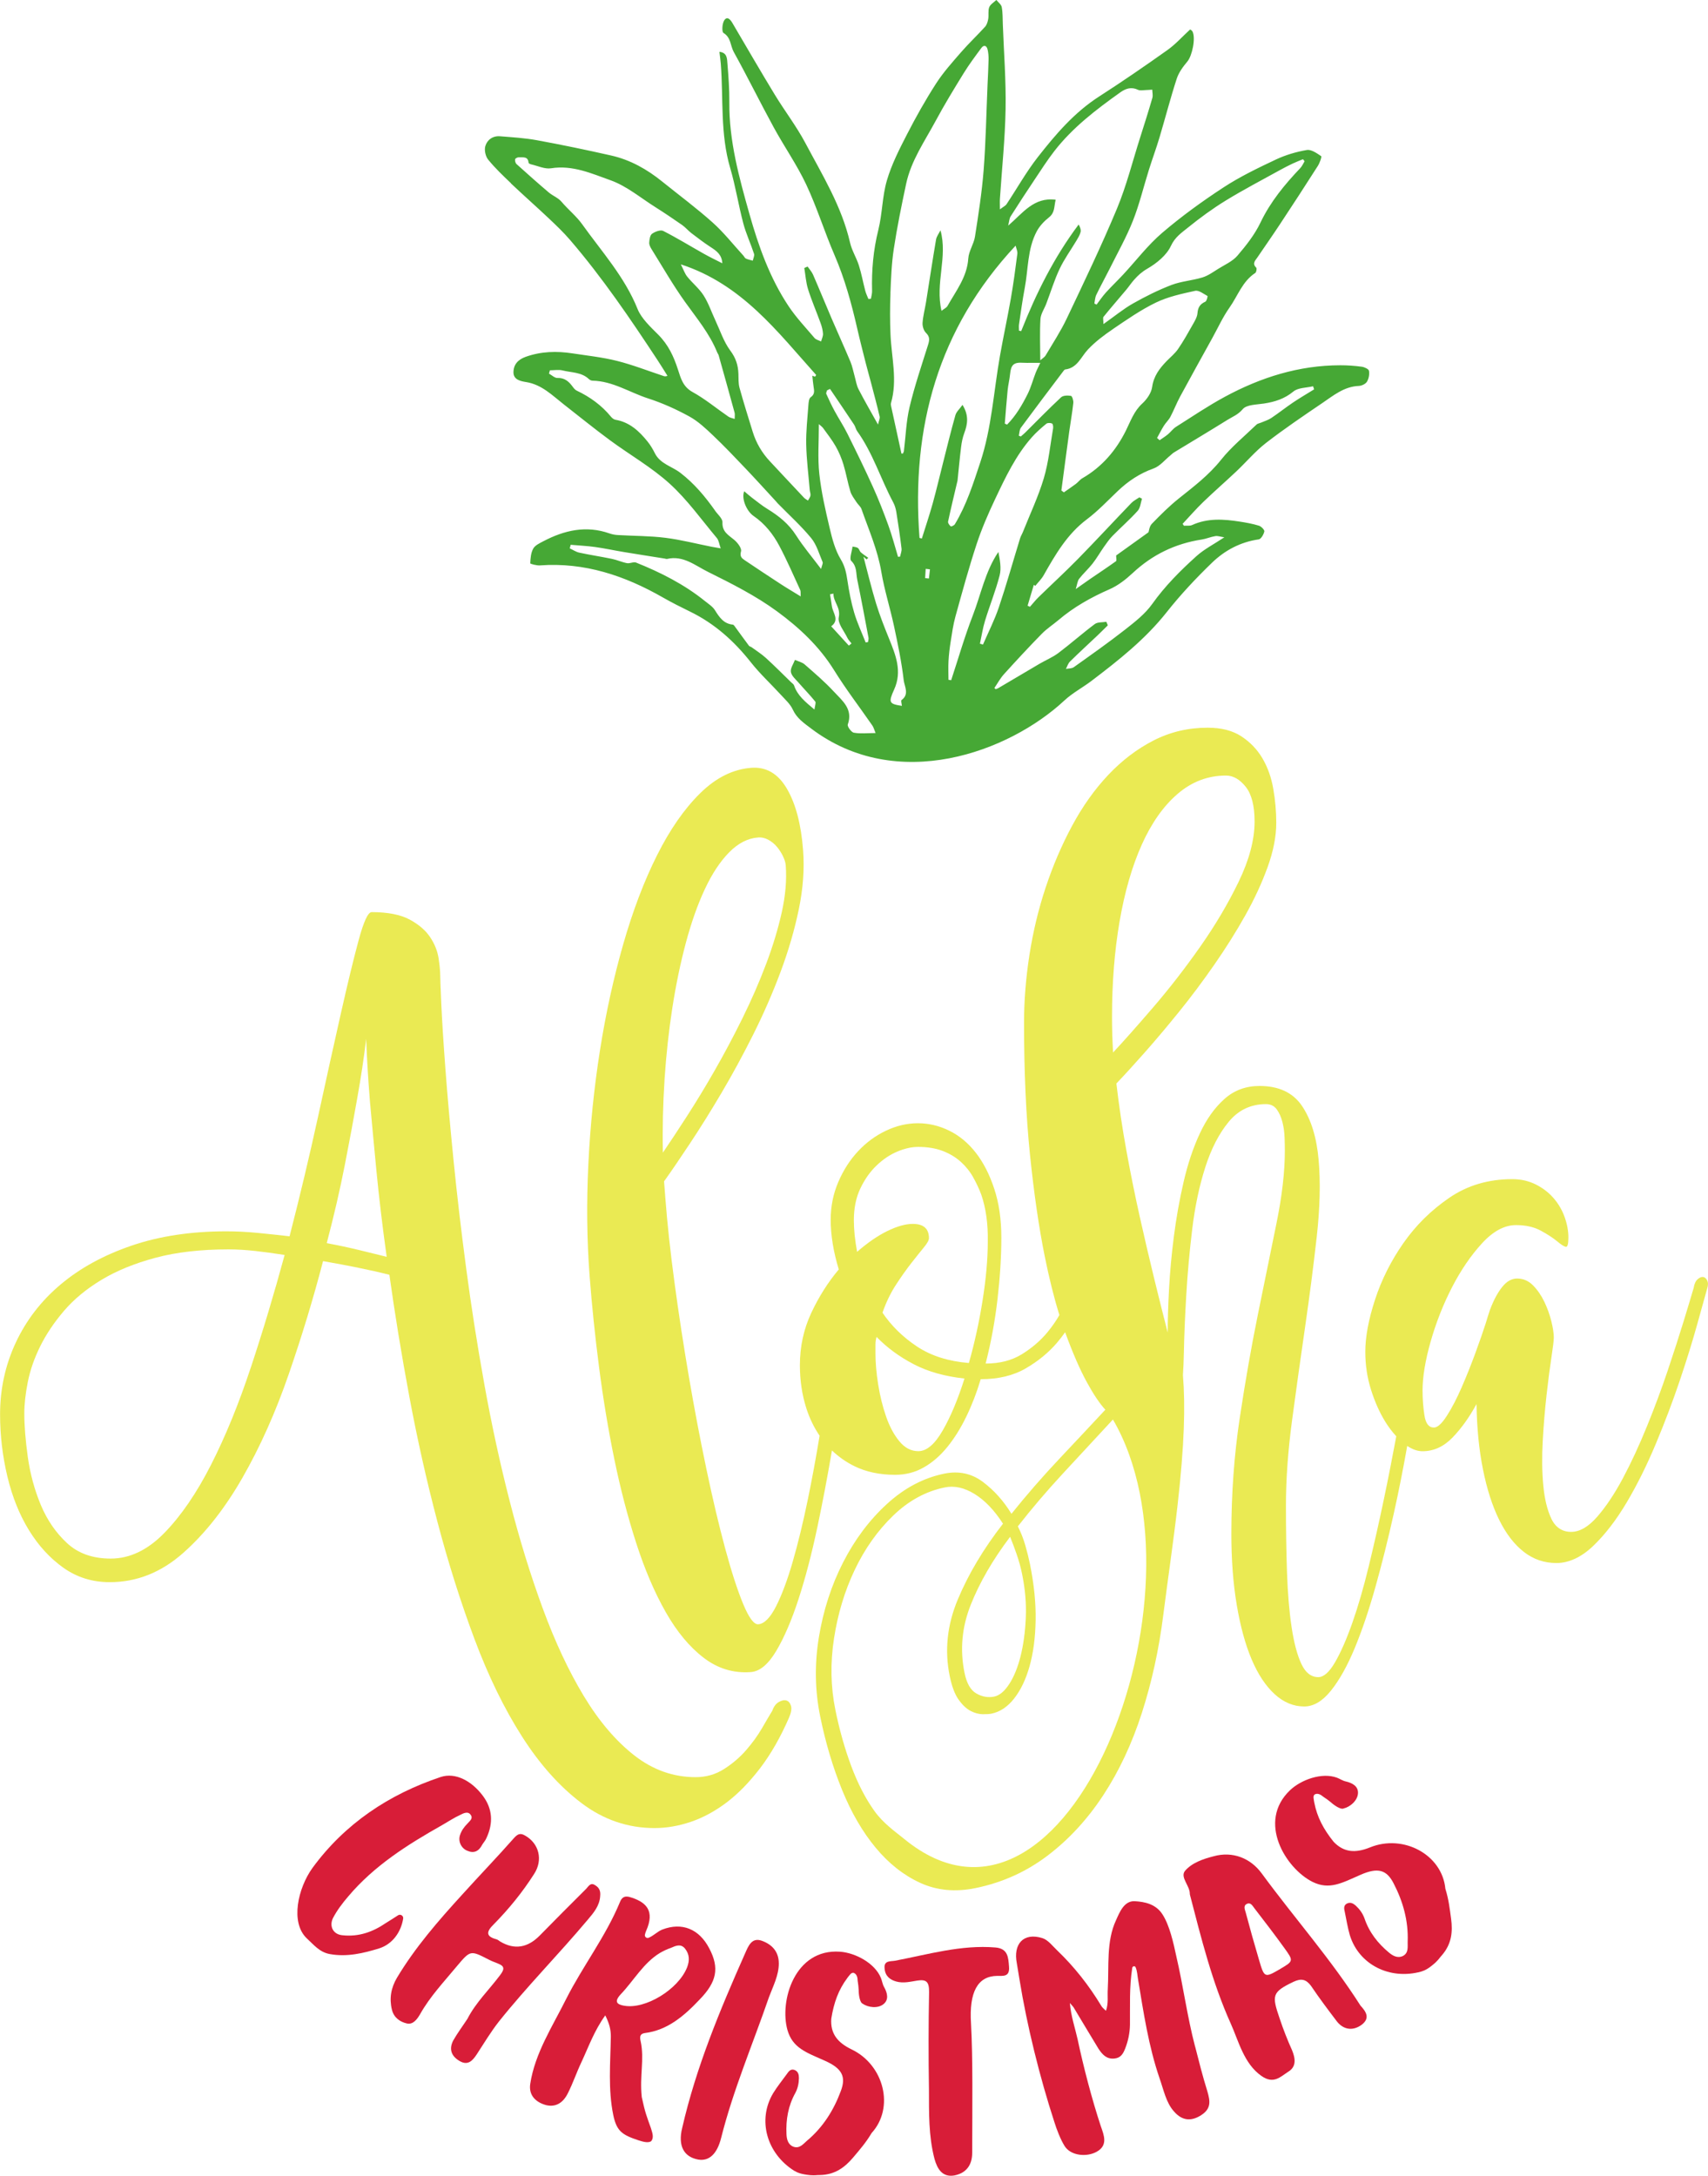 <svg xmlns="http://www.w3.org/2000/svg" width="848.08" height="1080" viewBox="0 0 848.08 1080"><g id="a"/><g id="b"><g id="c"><g id="d"><path d="M253.7 91.04c6.17 5.85 12.56 11.47 18.75 17.31 3.67 3.47 7.35 6.97 10.63 10.79 16.07 18.71 29.88 39.07 43.42 59.63 1.69 2.56 3.28 5.18 4.92 7.78-1.1.41-1.53.22-1.97.08-7.7-2.55-15.28-5.53-23.12-7.5-7.2-1.81-14.66-2.59-22.03-3.72-7.89-1.21-15.64-1.02-23.31 1.72-3.89 1.39-6.04 3.93-6.04 7.72.0 3.71 3.72 4.39 6.3 4.8 7.76 1.25 12.9 6.55 18.63 11.03 7.63 5.96 15.15 12.06 22.94 17.81 9.87 7.28 20.72 13.44 29.73 21.63 8.75 7.96 15.76 17.85 23.42 26.99.92 1.1 1.09 2.85 1.88 5.08-2.26-.39-3.39-.57-4.51-.79-7.68-1.52-15.3-3.5-23.05-4.46-7.75-.96-15.63-.89-23.46-1.35-1.42-.08-2.88-.35-4.22-.82-11.59-4.07-22.39-1.58-32.82 3.89-1.84.97-4.09 2-5.02 3.65-1.18 2.09-1.37 4.83-1.49 7.31-.01.29 3.17 1.15 4.82 1.03 22.18-1.62 42.13 5.1 61.06 15.93 4.44 2.54 9.03 4.84 13.62 7.08 12.1 5.91 21.76 14.6 30.07 25.12 4.52 5.72 9.96 10.73 14.9 16.13 2.11 2.31 4.62 4.53 5.88 7.28 2 4.35 5.45 6.66 9.1 9.42 42.76 32.37 98.22 11.73 125.77-13.91 4.04-3.76 9.03-6.36 13.42-9.69 13.49-10.25 26.73-20.67 37.38-34.14 6.88-8.7 14.55-16.88 22.54-24.59 6.34-6.11 14.1-10.25 23.15-11.54 1.16-.16 2.46-2.44 2.79-3.93.17-.76-1.52-2.51-2.66-2.86-3.1-.96-6.34-1.54-9.57-2.04-7.98-1.24-15.92-1.8-23.61 1.7-1.17.53-2.72.26-4.09.35-.21-.32-.42-.64-.63-.96 3.43-3.65 6.72-7.45 10.33-10.92 5.33-5.14 10.94-10 16.33-15.09 4.95-4.67 9.39-9.98 14.74-14.13 9.02-6.98 18.5-13.39 27.94-19.79 5.56-3.77 10.86-8.22 18.16-8.51 1.41-.05 3.34-.97 4.02-2.09.91-1.51 1.31-3.69 1-5.42-.16-.88-2.27-1.84-3.59-2.02-3.51-.47-7.06-.73-10.6-.72-20.53.0-39.51 5.99-57.36 15.64-8.35 4.51-16.26 9.86-24.29 14.94-1.51.96-2.61 2.55-4.01 3.71-1.29 1.07-2.73 1.95-4.11 2.91-.42-.37-.84-.74-1.26-1.11 1.12-2.04 2.16-4.13 3.4-6.1.96-1.53 2.37-2.8 3.21-4.38 1.75-3.32 3.09-6.85 4.88-10.15 5.27-9.75 10.66-19.42 16.02-29.12 2.77-5.02 5.16-10.31 8.45-14.96 4.12-5.82 6.41-13.05 12.81-17.21.54-.35.85-2.26.48-2.61-2.18-2.08-.5-3.52.57-5.1 3.75-5.51 7.57-10.97 11.24-16.53 6.33-9.59 12.61-19.21 18.78-28.9.93-1.46 2.03-4.57 1.64-4.83-2.14-1.45-4.92-3.43-7.11-3.05-5.24.89-10.53 2.45-15.33 4.71-8.87 4.18-17.8 8.47-25.98 13.81-10.59 6.91-20.91 14.39-30.51 22.59-7.13 6.09-12.91 13.75-19.34 20.67-2.82 3.04-5.84 5.89-8.62 8.97-1.69 1.87-3.1 3.99-4.63 5.99l-1.09-.54c.3-1.44.33-3 .95-4.29 2.12-4.41 4.51-8.69 6.7-13.07 3.91-7.85 8.25-15.54 11.47-23.67 3.26-8.23 5.32-16.94 7.98-25.41 1.68-5.34 3.63-10.6 5.23-15.96 2.9-9.72 5.43-19.56 8.57-29.2 1.01-3.11 3.15-5.99 5.3-8.55 2.33-2.79 4.23-11.58 2.52-14.88-.31-.6-1.1-.95-1.17-1.01-3.89 3.57-7.23 7.35-11.23 10.19-11.19 7.95-22.51 15.73-34.05 23.15-12.28 7.91-21.56 18.8-30.37 30.05-5.74 7.34-10.33 15.57-15.51 23.35-.55.82-1.63 1.29-3.29 2.56.0-2.47-.09-3.83.0-5.19.98-14.84 2.55-29.67 2.82-44.53.26-14-.85-28.03-1.37-42.05-.11-2.89-.02-5.82-.54-8.63-.24-1.3-1.74-2.36-2.67-3.54-1.22 1.18-2.97 2.15-3.53 3.59-.68 1.75-.18 3.91-.51 5.84-.23 1.35-.68 2.89-1.56 3.86-3.87 4.28-8.1 8.24-11.88 12.59-4.36 5.02-8.87 10.03-12.45 15.59-5.25 8.14-10.02 16.63-14.45 25.25-3.79 7.37-7.64 14.9-9.96 22.8-2.34 7.94-2.26 16.56-4.27 24.63-2.5 10.02-3.38 20.06-3.1 30.3.03 1.28-.37 2.58-.57 3.86-.42.04-.83.09-1.25.13-.53-1.36-1.2-2.68-1.57-4.09-1.1-4.18-1.86-8.46-3.16-12.57-1.21-3.84-3.49-7.38-4.38-11.27-4.12-18.01-13.73-33.55-22.22-49.54-4.45-8.37-10.32-15.97-15.25-24.1-7.14-11.74-14.02-23.64-20.99-35.49-1.04-1.77-2.63-3.48-4.06-1.19-1.01 1.61-1.22 5.64-.33 6.18 3.75 2.26 3.39 6.37 5.09 9.44 6.83 12.33 13.06 24.99 19.81 37.36 5.22 9.58 11.55 18.62 16.18 28.46 5.34 11.35 9.05 23.45 14.03 34.97 5.08 11.76 8.43 23.97 11.27 36.39 1.31 5.75 2.79 11.46 4.23 17.17.82 3.23 1.74 6.43 2.59 9.65 1.48 5.64 3 11.27 4.33 16.94.23.99-.41 2.17-.81 4.01-3.57-6.43-6.76-11.9-9.66-17.52-1.02-1.97-1.33-4.31-1.95-6.49-.68-2.38-1.11-4.86-2.06-7.13-3-7.16-6.23-14.21-9.29-21.34-3.13-7.29-6.12-14.64-9.29-21.92-.64-1.46-1.79-2.69-2.71-4.03-.55.24-1.1.48-1.64.72.6 3.53.81 7.19 1.88 10.58 1.79 5.67 4.18 11.14 6.2 16.74.62 1.7 1.11 3.52 1.21 5.31.07 1.25-.61 2.55-.95 3.83-1.1-.56-2.51-.85-3.25-1.71-4.42-5.19-9.16-10.2-12.92-15.85-9.3-13.96-14.91-29.77-19.4-45.67-5.11-18.07-10.17-36.35-9.99-55.49.06-6.42-.43-12.87-.95-19.28-.19-2.33-.09-5.38-3.97-5.77.25 2.2.54 4.12.69 6.06 1.31 17.21-.34 34.64 4.65 51.58 2.66 9.03 4.1 18.41 6.51 27.51 1.36 5.14 3.67 10.03 5.33 15.1.32.97-.39 2.27-.62 3.42-1.15-.33-2.35-.56-3.43-1.05-.53-.24-.82-1-1.26-1.48-5.05-5.52-9.71-11.47-15.26-16.43-8-7.15-16.65-13.56-25.01-20.3-7.52-6.08-15.81-10.77-25.27-12.92-12.25-2.78-24.55-5.33-36.9-7.6-6.05-1.11-12.25-1.48-18.39-1.97-3.58-.29-6.37 1.77-7.29 4.91-.57 1.97.1 5.06 1.41 6.67 3.43 4.22 7.41 8.01 11.37 11.77zm101.32 162.36c-4.94-6.96-10.24-13.34-17.2-18.7-4.18-3.22-10.08-4.46-12.69-9.78-1-2.03-2.2-4.01-3.61-5.76-4.18-5.2-8.94-9.62-15.92-10.8-.79-.13-1.64-.8-2.18-1.45-4.67-5.7-10.45-9.89-17.08-13.02-.85-.4-1.52-1.3-2.11-2.1-1.87-2.51-3.93-4.3-7.44-4.18-1.38.05-2.81-1.39-4.21-2.16.15-.55.31-1.09.46-1.64 2.11.0 4.32-.43 6.31.07 4.43 1.12 9.37.79 13.04 4.28.45.43 1.17.79 1.77.8 10.1.18 18.47 5.85 27.68 8.82 7.04 2.27 13.91 5.37 20.41 8.93 4.36 2.39 8.16 5.97 11.81 9.44 5.54 5.25 10.8 10.8 16.06 16.33 5.09 5.34 10.03 10.81 15.03 16.22.35.38.67.81 1.03 1.18 5.58 5.7 11.54 11.08 16.59 17.21 2.72 3.29 3.94 7.84 5.68 11.9.27.63-.33 1.62-.76 3.43-4.52-6.01-8.84-11.08-12.39-16.65-3.65-5.73-8.61-9.69-14.25-13.14-2.72-1.66-5.2-3.71-7.75-5.63-1.27-.96-2.45-2.04-3.76-3.14-1.54 3.45 1.1 9.84 4.64 12.27 5.6 3.84 9.72 9.04 12.82 14.91 3.75 7.08 6.95 14.46 10.3 21.74.38.82.17 1.9.26 3.26-3.66-2.26-6.86-4.13-9.96-6.15-5.98-3.89-11.92-7.83-17.83-11.81-1.48-1-2.54-1.86-1.83-4.41.42-1.51-1.7-4.3-3.37-5.69-2.86-2.39-6.05-3.96-5.85-8.71.08-1.89-2.36-3.92-3.72-5.84zm68.97 110.32c-1.29-.24-3.38-3.14-3.04-4.09 2.75-7.71-2.78-11.85-6.89-16.31-4.47-4.84-9.53-9.15-14.5-13.5-1.29-1.13-3.22-1.53-4.85-2.26-.75 2.02-2.33 4.18-2.01 6.01.34 1.95 2.4 3.66 3.86 5.34 2.72 3.13 5.63 6.1 8.23 9.31.47.58-.16 2.04-.39 3.99-4.55-3.84-8.42-6.92-10.11-11.95-.21-.64-.96-1.11-1.5-1.63-4.14-4.02-8.21-8.13-12.47-12.01-2.18-1.99-4.72-3.59-7.12-5.34-.41-.3-1.05-.38-1.33-.76-2.26-3.01-4.45-6.08-6.68-9.11-.38-.52-.85-1.31-1.35-1.36-4.57-.46-6.67-3.69-8.85-7.16-1.14-1.81-3.18-3.1-4.92-4.5-10.32-8.32-22.01-14.24-34.24-19.14-1.25-.5-3.07.56-4.5.29-2.54-.48-4.96-1.61-7.49-2.13-5.38-1.12-10.83-1.93-16.2-3.09-1.66-.35-3.16-1.4-4.74-2.13.16-.59.32-1.18.47-1.77 4.06.36 8.14.55 12.17 1.11 4.8.67 9.54 1.71 14.32 2.5 6.72 1.12 13.47 2.15 20.2 3.23.39.06.81.26 1.16.18 7.97-1.89 13.96 3.27 20.2 6.36 11.81 5.86 23.77 11.88 34.36 19.63 10.93 8 20.99 17.35 28.36 29.23 5.87 9.46 12.68 18.33 19.03 27.5.61.88.87 2.01 1.58 3.71-4.07.0-7.5.42-10.74-.17zm-3.25-47.13c.5 1.03 1.37 1.88 2.06 2.8-.44.36-.88.72-1.32 1.08-2.84-3.11-5.67-6.21-8.76-9.59 4.32-3.21.79-6.59.34-9.97-.27-1.97-.62-3.94-.93-5.91.57-.12 1.14-.23 1.71-.35-.13 4.13 3.68 6.75 2.63 11.79-.62 2.96 2.64 6.77 4.27 10.14zm40.5-29.43c-.63-.07-1.25-.13-1.88-.2.09-1.53.18-3.06.28-4.59.7.08 1.41.15 2.12.23-.17 1.52-.35 3.04-.52 4.56zm25.33 32.36c.83-3.83 1.4-7.73 2.55-11.46 2.3-7.52 5.28-14.84 7.23-22.44.93-3.61.14-7.65-.62-11.65-6.56 9.7-8.65 21.09-12.74 31.63-4.07 10.49-7.18 21.36-10.71 32.06-.44-.08-.89-.15-1.33-.23.0-3.1-.16-6.21.02-9.31.18-3.22.56-6.45 1.07-9.63.67-4.21 1.25-8.46 2.39-12.55 3.32-11.98 6.6-24 10.48-35.81 2.53-7.68 5.78-15.17 9.25-22.49 5.1-10.76 10.21-21.58 18.21-30.62 2.16-2.44 4.65-4.6 7.16-6.68.61-.51 2.08-.48 2.86-.11.47.23.64 1.66.5 2.48-1.42 8.25-2.23 16.7-4.6 24.68-2.71 9.09-6.83 17.76-10.35 26.61-.43 1.09-1.09 2.1-1.43 3.21-3.51 11.41-6.73 22.92-10.54 34.23-2.13 6.33-5.22 12.35-7.88 18.51l-1.5-.42zm12.35-109.27c.46-5.51.85-11.02 1.4-16.53.27-2.7.96-5.35 1.22-8.05.46-4.67 1.83-5.92 6.52-5.6 1.31.09 2.63.04 3.94.04 1.27.0 2.54.0 4.55.0-1 2.12-1.76 3.51-2.33 4.99-1.34 3.45-2.28 7.09-3.92 10.39-2.76 5.52-5.88 10.87-10.26 15.28-.37-.17-.75-.34-1.12-.51zm97.69 57.58c2.31-.36 4.53-1.35 6.84-1.72 1.23-.2 2.58.32 4.46.6-5.14 3.42-9.99 5.87-13.88 9.38-7.99 7.21-15.59 14.81-21.92 23.71-3.5 4.92-8.57 8.88-13.4 12.67-8.31 6.51-16.96 12.59-25.56 18.72-1 .71-2.59.58-3.9.84.67-1.24 1.09-2.72 2.04-3.66 4.5-4.43 9.16-8.7 13.75-13.04 1.7-1.62 3.37-3.28 5.04-4.93-.25-.59-.5-1.18-.75-1.76-1.93.34-4.31.07-5.72 1.12-6.16 4.6-11.91 9.72-18.05 14.35-2.83 2.14-6.22 3.52-9.31 5.32-6.88 4.03-13.73 8.12-20.6 12.16-.39.23-.84.33-1.27.5-.21-.19-.42-.39-.63-.58 1.56-2.29 2.88-4.79 4.72-6.82 6.16-6.81 12.4-13.54 18.82-20.1 2.5-2.55 5.58-4.52 8.32-6.84 7.62-6.47 16.18-11.26 25.34-15.27 4.23-1.85 8.12-4.91 11.53-8.09 9.73-9.07 21.04-14.54 34.12-16.57zm-15.4-41.86c.58-.47 1.1-1.02 1.73-1.4 8.85-5.39 17.75-10.68 26.54-16.16 2.58-1.6 5.31-2.6 7.58-5.31 1.91-2.28 6.85-2.23 10.52-2.79 5.4-.83 10.21-2.32 14.64-5.98 2.36-1.95 6.46-1.8 9.77-2.6.17.51.34 1.02.51 1.54-3.5 2.17-7.06 4.23-10.47 6.53-3.67 2.47-7.14 5.25-10.83 7.71-1.55 1.03-3.42 1.56-5.15 2.31-.71.31-1.61.41-2.13.91-5.97 5.76-12.51 11.08-17.64 17.52-6.03 7.57-13.48 13.22-20.89 19.13-4.8 3.82-9.18 8.21-13.46 12.62-1.22 1.26-1.41 3.5-1.67 4.21-5.91 4.24-11.16 8-16.06 11.52.0 1.22.35 2.53-.05 2.82-4.25 3.05-8.61 5.93-12.93 8.88-2.02 1.38-4 2.8-7.08 4.97.77-2.45.87-4.06 1.69-5.1 2.06-2.64 4.6-4.91 6.67-7.55 2.06-2.63 3.72-5.55 5.64-8.29 1.34-1.89 2.67-3.84 4.29-5.48 4.11-4.19 8.55-8.06 12.47-12.41 1.32-1.46 1.47-3.97 2.15-6.01-.43-.23-.87-.46-1.3-.69-1.33.92-2.86 1.64-3.96 2.78-8.88 9.23-17.57 18.63-26.53 27.78-6.37 6.5-13.09 12.65-19.6 19.01-1.52 1.48-2.84 3.17-4.25 4.76-.39-.18-.78-.37-1.17-.55 1.03-3.46 2.07-6.92 3.1-10.38.24.18.47.36.71.55 1.4-1.75 3.08-3.36 4.17-5.29 5.82-10.26 11.65-20.38 21.41-27.72 5.53-4.15 10.34-9.27 15.37-14.06 5.19-4.95 10.93-8.77 17.8-11.22 3.18-1.13 5.63-4.3 8.41-6.55zm-33.27-68.72c3.68-4.55 7.54-8.96 11.3-13.45 1.33-1.59 2.47-3.34 3.85-4.89 1.9-2.15 3.85-3.95 6.55-5.51 4.66-2.69 9.61-6.68 11.77-11.36 2.03-4.39 5.33-6.54 8.45-9.07 5.98-4.84 12.25-9.43 18.81-13.45 8.78-5.39 17.95-10.15 26.97-15.15 2.04-1.13 4.13-2.19 6.23-3.19 1.67-.79 3.4-1.44 5.1-2.15.27.34.54.68.81 1.01-.7 1.13-1.22 2.42-2.11 3.36-7.76 8.17-14.84 16.7-19.79 27.06-2.85 5.96-7.11 11.38-11.45 16.44-2.43 2.83-6.25 4.49-9.54 6.54-2.53 1.58-5.05 3.42-7.84 4.27-5.04 1.55-10.5 1.88-15.39 3.75-6.58 2.52-12.95 5.71-19.09 9.18-4.8 2.72-9.11 6.31-14.67 10.23.0-1.86-.39-3.08.05-3.63zm4.66 6.09c6.93-4.69 13.88-9.55 21.38-13.17 6.04-2.91 12.86-4.37 19.48-5.82 1.79-.39 4.13 1.51 6.11 2.58.15.08-.38 2.51-1.06 2.81-2.6 1.15-3.7 2.82-3.92 5.71-.15 1.95-1.35 3.9-2.36 5.69-2.31 4.1-4.62 8.23-7.29 12.11-1.56 2.27-3.82 4.07-5.76 6.08-3.49 3.62-6.34 7.37-7.1 12.77-.41 2.94-2.62 6.11-4.9 8.2-4.13 3.78-5.77 8.67-8.13 13.43-4.89 9.85-11.9 18.07-21.63 23.66-1.2.69-2.07 1.94-3.2 2.79-1.95 1.46-3.98 2.81-5.97 4.21-.41-.31-.83-.62-1.24-.93 1.31-9.83 2.59-19.66 3.94-29.48.64-4.66 1.49-9.3 1.99-13.98.13-1.17-.57-3.4-1.17-3.5-1.59-.27-3.88-.25-4.92.72-6.08 5.67-11.88 11.64-17.78 17.49-.7.69-1.48 1.31-2.22 1.96-.33-.14-.65-.28-.98-.42.33-1.33.3-2.92 1.04-3.94 6.96-9.43 14.05-18.77 21.11-28.13.23-.31.54-.74.86-.78 6.11-.73 7.84-6.24 11.35-9.95 3.63-3.85 7.99-7.12 12.39-10.1zm-50.75-55.99c3.92-6.21 7.97-12.35 12.05-18.47 3.12-4.67 6.15-9.41 9.58-13.84 9.11-11.76 20.81-20.66 32.81-29.21 2.74-1.95 5.49-2.82 8.79-1.25 1.05.5 2.52.15 3.8.12 1.08-.02 2.17-.13 3.25-.2.04 1.38.42 2.86.05 4.12-1.92 6.61-4 13.17-6.09 19.73-3.75 11.78-6.76 23.86-11.49 35.23-7.69 18.45-16.37 36.5-24.94 54.56-3.01 6.34-6.91 12.25-10.49 18.31-.5.85-1.51 1.4-2.64 2.4-.02-7.21-.31-13.87.09-20.49.16-2.58 1.92-5.06 2.89-7.61 2.2-5.78 4-11.75 6.64-17.32 2.3-4.87 5.54-9.3 8.32-13.96.8-1.35 1.68-2.74 2.05-4.23.29-1.13-.17-2.45-.93-3.8-12.25 16.31-21.14 34.21-28.54 52.92-.36-.07-.72-.15-1.09-.22.0-1.04-.14-2.11.01-3.13.9-6.01 1.71-12.04 2.84-18.01 1.8-9.44 1.29-19.43 5.98-28.19 1.43-2.67 3.73-5.08 6.13-6.98 2.96-2.34 2.42-5.48 3.26-8.68-10.89-1.44-16.34 6.66-23.59 12.85.52-2.04.55-3.57 1.26-4.68zm2.43 14.56c.3 1.33 1.03 2.77.86 4.1-.94 7.38-1.93 14.76-3.21 22.09-1.66 9.52-3.73 18.96-5.41 28.48-3.13 17.66-4.09 35.73-9.77 52.89-3.49 10.53-6.85 21.17-12.64 30.76-.35.58-1.78 1.23-2.03 1.03-.67-.55-1.48-1.65-1.33-2.35 1.39-6.53 2.97-13.03 4.5-19.53.06-.25.16-.51.19-.76.59-5.59 1.09-11.2 1.78-16.77.29-2.3.74-4.64 1.55-6.8 1.68-4.48 2.4-8.82-.85-14.08-1.41 1.99-3.04 3.39-3.53 5.12-2.21 7.76-4.1 15.62-6.09 23.44-1.73 6.79-3.31 13.62-5.18 20.36-1.63 5.85-3.58 11.62-5.39 17.42-.39-.1-.77-.2-1.16-.3-4.18-54.68 9.13-103.77 47.72-145.09zm-62.16 23.8c.29-7.4.57-14.86 1.68-22.17 1.64-10.82 3.84-21.56 6.12-32.26 2.45-11.54 9.23-21.16 14.7-31.33 4.32-8.04 9.09-15.85 13.89-23.63 2.68-4.33 5.74-8.44 8.78-12.53 1.23-1.66 2.6-1.2 3.07.73.39 1.63.53 3.35.5 5.03-.08 4.16-.33 8.32-.51 12.48-.61 14.14-.85 28.3-1.94 42.4-.86 11.06-2.59 22.06-4.3 33.03-.58 3.69-3.08 7.16-3.32 10.82-.61 9.23-6.11 16.1-10.33 23.6-.48.85-1.6 1.33-2.97 2.41-3.24-13.79 3.17-26.75-.51-39.96-.76 1.53-1.93 2.99-2.21 4.61-1.76 10.34-3.31 20.72-4.97 31.07-.55 3.42-1.49 6.81-1.72 10.25-.11 1.65.56 3.86 1.71 4.97 2.01 1.96 1.74 3.67 1.01 5.99-3.21 10.22-6.68 20.4-9.16 30.8-1.69 7.08-1.91 14.51-2.81 21.78-.05.45-.31.87-.48 1.31-.25.0-.5.02-.75.03-1.69-7.7-3.38-15.39-5.04-23.09-.14-.64-.33-1.36-.16-1.95 3.32-11.37.26-22.67-.23-34.01-.3-6.79-.29-13.6-.02-20.39zm-31.46 48.06c.49-.24.98-.48 1.47-.72 4 5.92 8.03 11.82 11.98 17.77.64.97.82 2.26 1.5 3.2 7.81 10.84 11.66 23.68 17.89 35.32.79 1.47 1.29 3.18 1.56 4.84.97 6.01 1.85 12.04 2.58 18.09.16 1.29-.46 2.68-.71 4.02-.34.03-.68.06-1.03.09-1.56-5.16-2.92-10.4-4.75-15.46-2.35-6.49-4.86-12.94-7.71-19.23-4.03-8.92-8.34-17.72-12.7-26.48-1.92-3.86-4.32-7.48-6.37-11.27-1.49-2.74-2.81-5.58-4.09-8.43-.19-.44.22-1.15.36-1.74zm-4.07 16.75c.91.84 1.64 1.31 2.11 1.96 2.16 3 4.47 5.93 6.29 9.13 1.59 2.8 2.86 5.84 3.8 8.93 1.35 4.43 2.11 9.04 3.46 13.46.58 1.9 1.94 3.57 3.04 5.29.75 1.18 2.02 2.12 2.46 3.38 3.6 10.27 8.02 20.23 9.85 31.13 1.53 9.11 4.38 18 6.32 27.05 1.9 8.9 3.77 17.84 4.81 26.86.35 2.99 2.91 6.9-1.08 9.78-.41.3.09 1.87.17 2.88-6.37-.96-6.78-1.65-3.84-8.13 4.11-9.04.73-17.17-2.61-25.42-2.3-5.68-4.57-11.4-6.36-17.26-2.36-7.73-4.23-15.61-6.26-23.22.24.21.9.78 1.55 1.35.27-.28.54-.55.81-.83-1.23-.89-2.54-1.68-3.66-2.69-.64-.57-.82-1.7-1.5-2.17-.7-.49-1.74-.49-2.64-.7-.28 2.45-1.7 6.09-.62 7.13 2.89 2.78 2.3 6.12 2.95 9.22 1.99 9.6 3.78 19.24 5.6 28.88.13.68-.15 1.44-.24 2.16-.38.07-.77.15-1.16.22-1.94-4.92-4.22-9.74-5.71-14.8-1.54-5.21-2.55-10.61-3.36-16-.56-3.72-1.2-7.01-3.3-10.47-2.78-4.58-4.24-10.13-5.49-15.44-2.1-8.9-4.18-17.89-5.16-26.96-.86-7.98-.21-16.12-.23-24.74zm-1.32-24.39c-.19.28-.37.56-.56.84-.45-.16-.9-.31-1.36-.47.2 1.87.34 3.75.64 5.59.31 1.95.65 3.63-1.46 5.09-.88.61-1.04 2.57-1.14 3.95-.47 6.48-1.21 12.98-1.08 19.46.16 7.57 1.13 15.13 1.76 22.69.08.91.5 1.85.35 2.71-.15.87-.8 1.66-1.23 2.48-.67-.47-1.44-.85-2-1.44-5.66-5.99-11.27-12.03-16.9-18.04-3.97-4.23-6.83-9.11-8.54-14.64-2.24-7.26-4.53-14.51-6.55-21.84-.61-2.2-.47-4.63-.55-6.96-.15-4.27-1.28-7.84-4.02-11.51-3.3-4.42-5.06-9.98-7.45-15.07-1.93-4.12-3.39-8.53-5.82-12.33-2.19-3.43-5.53-6.1-8.12-9.31-1.23-1.53-1.87-3.53-3.18-6.11 30.31 9.86 47.91 33.4 67.19 54.9zM255.75 79.09c.07-.45 1.22-1.05 1.84-1.01 1.97.14 4.6-.65 4.86 2.72.02.3.79.67 1.26.78 3.31.75 6.79 2.45 9.92 1.95 10.68-1.71 20.19 2.63 29.52 5.95 7.95 2.83 14.84 8.66 22.13 13.26 4.54 2.87 9 5.86 13.4 8.93 1.66 1.16 2.98 2.8 4.59 4.03 3.16 2.42 6.33 4.84 9.67 7 2.86 1.85 5.49 3.71 5.71 7.99-3.04-1.56-6.14-3.03-9.12-4.71-6.75-3.79-13.34-7.86-20.23-11.36-1.33-.67-4.05.35-5.53 1.41-1.03.73-1.31 2.87-1.41 4.41-.07 1.07.57 2.3 1.18 3.28 5.46 8.76 10.6 17.74 16.59 26.12 5.79 8.11 12.22 15.74 15.99 25.11.19.48.57.91.71 1.4 2.67 9.49 5.32 18.98 7.92 28.48.22.81.03 1.73.04 3.12-1.28-.45-2.32-.59-3.08-1.12-5.95-4.09-11.56-8.78-17.84-12.24-4.79-2.64-5.83-6.81-7.25-11.17-2.1-6.47-4.72-12.24-9.89-17.41-3.66-3.66-8.28-7.96-10.11-12.52-6.43-16.07-17.9-28.64-27.66-42.32-2.75-3.85-6.91-7.19-10.17-11.05-1.63-1.94-4.34-2.92-6.33-4.61-5.4-4.59-10.71-9.31-15.98-14.06-.55-.49-.85-1.62-.72-2.37z" fill="#46a835"/><path d="M177.66 629.24c5.63 1.13 10.86 2.31 15.69 3.54 2.68 19.32 5.99 39.51 9.92 60.57 3.93 21.06 8.58 41.76 13.95 62.11 5.37 20.35 11.49 39.71 18.37 58.1 6.88 18.39 14.75 34.52 23.6 48.39 8.85 13.87 18.72 24.91 29.63 33.13 10.9 8.22 22.97 12.33 36.2 12.33 5.9.0 11.89-1.03 17.97-3.08 6.07-2.06 11.97-5.24 17.7-9.55 5.72-4.31 11.26-9.97 16.63-16.95 5.36-6.99 10.19-15.41 14.48-25.27 1.07-2.47 1.38-4.42.94-5.86-.45-1.44-1.21-2.31-2.28-2.62-1.07-.31-2.33-.05-3.76.77-1.43.82-2.51 2.26-3.22 4.31-1.25 2.05-2.95 4.93-5.09 8.63-2.15 3.7-4.79 7.35-7.91 10.94-3.13 3.59-6.8 6.73-11 9.4-4.2 2.67-8.89 4.01-14.07 4.01-11.09.0-21.23-3.6-30.44-10.79-9.21-7.2-17.56-17.01-25.07-29.44-7.51-12.43-14.3-26.92-20.38-43.46-6.08-16.54-11.53-34.21-16.36-53.02-4.83-18.8-9.03-38.12-12.6-57.95-3.58-19.83-6.62-39.2-9.11-58.1-2.51-18.91-4.61-36.88-6.3-53.94-1.7-17.05-3.04-32.15-4.02-45.31-.98-13.15-1.65-23.78-2.01-31.9-.36-8.12-.53-12.79-.53-14.02.0-2.05-.27-4.88-.8-8.48-.54-3.59-1.93-7.09-4.16-10.48-2.24-3.39-5.64-6.32-10.19-8.79-4.56-2.46-10.86-3.7-18.9-3.7-1.79.0-3.94 4.62-6.44 13.85-2.5 9.23-5.45 21.38-8.85 36.46-3.4 15.08-7.2 32.25-11.39 51.53-4.21 19.28-8.9 38.97-14.08 59.07-5.37-.62-10.68-1.18-15.96-1.7-5.27-.51-10.41-.77-15.42-.77-17.52.0-33.21 2.37-47.06 7.1-13.85 4.73-25.61 11.17-35.26 19.3-9.66 8.13-17.07 17.75-22.26 28.87-5.18 11.12-7.78 22.96-7.78 35.51.0 10.5 1.21 20.8 3.62 30.88 2.41 10.08 5.99 18.99 10.73 26.71 4.74 7.71 10.46 13.94 17.16 18.68 6.7 4.73 14.35 7.1 22.93 7.1 13.41.0 25.56-4.83 36.47-14.49 10.91-9.66 20.74-22.14 29.5-37.45 8.76-15.31 16.4-32.41 22.93-51.32 6.53-18.9 12.21-37.61 17.03-56.1 5.9 1.03 11.66 2.11 17.3 3.24zm-6.44-51.01c2.41-12.33 4.42-23.12 6.03-32.36 1.96-10.89 3.49-20.96 4.56-30.21.35 9.45.98 19.83 1.88 31.13.89 9.87 1.97 21.32 3.22 34.37 1.25 13.05 2.95 27.28 5.09 42.69-4.11-1.03-8.71-2.16-13.81-3.39-5.09-1.23-10.42-2.36-15.95-3.39 3.57-13.56 6.57-26.51 8.98-38.84zm-46.66 100.48c-5.99 18.09-12.56 34.17-19.71 48.24-7.15 14.08-14.88 25.38-23.19 33.91-8.31 8.53-17.21 12.79-26.68 12.79-8.94.0-16.18-2.57-21.72-7.71-5.54-5.14-9.88-11.45-13.01-18.95-3.12-7.5-5.27-15.41-6.44-23.74-1.16-8.32-1.74-15.56-1.74-21.73.0-4.52.58-9.71 1.74-15.56 1.17-5.86 3.22-11.76 6.17-17.72 2.95-5.96 6.89-11.82 11.8-17.57 4.92-5.75 11.13-10.89 18.64-15.41 7.51-4.52 16.45-8.17 26.82-10.94 10.36-2.78 22.43-4.16 36.2-4.16 4.11.0 8.49.26 13.14.77 4.64.51 9.56 1.19 14.75 2-5.19 19.11-10.77 37.71-16.76 55.79z" fill="#eaea53"/><path d="M847.67 635.56c-.54-1.03-1.21-1.59-2.01-1.7-.81-.1-1.7.26-2.68 1.08-.98.82-1.66 2.26-2.01 4.31-1.07 3.7-2.73 9.2-4.96 16.49-2.24 7.3-4.87 15.46-7.91 24.51-3.04 9.04-6.48 18.29-10.33 27.74-3.85 9.45-7.82 18.03-11.93 25.74-4.12 7.71-8.36 14.08-12.74 19.11-4.38 5.03-8.71 7.55-13.01 7.55s-7.73-2.17-9.78-6.51c-2.06-4.34-3.4-9.87-4.02-16.59-.63-6.72-.72-14.05-.27-22 .44-7.95 1.07-15.52 1.88-22.71.8-7.19 1.61-13.41 2.41-18.65.8-5.24 1.2-8.58 1.2-10.02.0-2.05-.4-4.72-1.2-8.01-.81-3.28-1.97-6.52-3.49-9.71-1.52-3.18-3.4-5.9-5.63-8.17-2.24-2.26-4.87-3.39-7.91-3.39-2.68.0-5.14 1.39-7.37 4.16-2.24 2.78-4.25 6.53-6.04 11.25-.36 1.03-.71 2.11-1.07 3.24-.36 1.13-.72 2.31-1.08 3.55-1.25 3.9-2.95 8.78-5.09 14.64-2.15 5.85-4.42 11.56-6.84 17.11-2.41 5.55-4.87 10.28-7.37 14.18-2.51 3.9-4.65 5.85-6.44 5.85-2.51.0-4.07-1.99-4.69-5.99-.63-3.99-.94-8.14-.94-12.45.0-6.76 1.34-14.86 4.02-24.28 2.68-9.42 6.21-18.39 10.59-26.89 4.38-8.5 9.34-15.77 14.88-21.82 5.54-6.04 11.17-9.07 16.9-9.07 4.83.0 8.94.92 12.34 2.77 3.39 1.85 6.07 3.6 8.05 5.24 1.96 1.65 3.39 2.57 4.29 2.77.89.21 1.34-1.33 1.34-4.62s-.63-6.68-1.88-10.17c-1.25-3.49-3.09-6.63-5.5-9.4-2.41-2.78-5.36-5.03-8.85-6.78-3.48-1.74-7.37-2.62-11.66-2.62-11.8.0-22.22 3.08-31.24 9.25-9.03 6.17-16.63 13.67-22.8 22.5-6.17 8.84-10.86 18.19-14.08 28.05-3.22 9.86-4.83 18.49-4.83 25.89.0 6.58.94 12.85 2.82 18.8 1.88 5.96 4.2 11.2 6.97 15.72 1.75 2.86 3.63 5.31 5.59 7.43-1.95 10.4-3.97 20.78-6.13 31.1-2.41 11.51-4.92 22.6-7.51 33.29-2.59 10.68-5.32 20.08-8.18 28.2-2.86 8.12-5.72 14.64-8.58 19.57-2.86 4.93-5.64 7.39-8.31 7.39-3.58.0-6.4-2.21-8.45-6.63-2.05-4.42-3.66-10.48-4.82-18.19-1.16-7.71-1.92-16.75-2.28-27.12-.36-10.38-.53-21.53-.53-33.44.0-12.94 1.03-27.07 3.08-42.38 2.05-15.31 4.2-30.67 6.44-46.08 2.23-15.41 4.16-30.31 5.77-44.7 1.61-14.38 1.92-27.12.94-38.22-.98-11.1-3.71-19.99-8.18-26.66-4.47-6.68-11.53-10.02-21.18-10.02-6.8.0-12.61 2.16-17.43 6.47-4.83 4.31-8.9 10.02-12.2 17.11-3.31 7.09-5.99 15.1-8.05 24.04-2.06 8.94-3.66 17.93-4.82 26.97-1.17 9.05-1.97 17.78-2.41 26.2-.45 8.43-.67 15.62-.67 21.58-1.97-7.6-4.16-16.34-6.57-26.2-2.41-9.87-4.83-20.19-7.24-30.98-2.41-10.79-4.65-21.83-6.7-33.13-2.05-11.3-3.71-22.4-4.96-33.29 3.93-4.11 8.62-9.25 14.08-15.41 5.45-6.17 11.13-12.9 17.03-20.19 5.9-7.29 11.71-15.05 17.43-23.27 5.72-8.22 10.86-16.39 15.42-24.51 4.56-8.11 8.26-16.13 11.13-24.04 2.86-7.91 4.29-15.26 4.29-22.04.0-5.55-.5-11.15-1.48-16.8-.98-5.65-2.77-10.68-5.36-15.1-2.59-4.42-6.08-8.06-10.46-10.94-4.39-2.88-9.97-4.31-16.76-4.31-9.65.0-18.59 2.11-26.82 6.32-8.23 4.21-15.73 9.91-22.53 17.11-6.8 7.2-12.78 15.62-17.97 25.27-5.19 9.66-9.56 19.88-13.14 30.67-3.58 10.79-6.25 21.94-8.04 33.44-1.78 11.51-2.68 22.71-2.68 33.6.0 24.46.98 46.29 2.95 65.5 1.97 19.22 4.42 36.12 7.37 50.71 2.19 10.84 4.6 20.47 7.24 28.93-1.67 2.91-3.63 5.75-5.92 8.52-3.49 4.22-7.74 7.86-12.74 10.94-5.01 3.08-11 4.62-17.97 4.62 2.69-10.51 4.66-21.22 5.92-32.14 1.25-10.92 1.88-21.01 1.88-30.28s-1.17-17.15-3.5-24.26c-2.33-7.11-5.38-13.08-9.15-17.93-3.77-4.84-8.16-8.5-13.18-10.97-5.02-2.47-10.22-3.71-15.6-3.71s-10.67 1.24-15.87 3.71c-5.2 2.47-9.82 5.87-13.85 10.19-4.04 4.33-7.31 9.42-9.82 15.29-2.51 5.87-3.77 12.09-3.77 18.68.0 7.62 1.34 15.85 4.02 24.7-5.36 6.38-9.92 13.59-13.68 21.62-3.75 8.03-5.63 16.67-5.63 25.94.0 7.41 1.03 14.41 3.09 21 1.62 5.17 3.87 9.82 6.7 13.97-1.79 10.85-3.75 21.54-5.92 32.02-2.36 11.42-4.86 21.65-7.48 30.71-2.63 9.06-5.39 16.41-8.27 22.06-2.89 5.65-5.81 8.58-8.78 8.81-2.14.16-4.63-3.18-7.47-10-2.84-6.83-5.81-15.99-8.92-27.46-3.11-11.48-6.22-24.62-9.33-39.43-3.12-14.81-6.01-30.06-8.7-45.76-2.68-15.7-5.07-31.28-7.15-46.74-2.09-15.46-3.61-29.53-4.58-42.22l-.63-8.24c3.6-5.03 7.92-11.36 12.97-18.99 5.05-7.62 10.26-15.96 15.62-25.04 5.36-9.07 10.59-18.71 15.7-28.9 5.1-10.2 9.62-20.54 13.55-31.03 3.92-10.49 6.95-20.86 9.07-31.12 2.12-10.25 2.83-20.02 2.12-29.3-.98-12.88-3.66-23.05-8.04-30.53-4.38-7.48-10.28-10.93-17.69-10.37-9.06.69-17.52 4.9-25.39 12.64-7.86 7.74-15 18-21.4 30.77-6.41 12.77-12 27.48-16.78 44.13-4.78 16.65-8.63 34.18-11.54 52.59-2.91 18.41-4.84 37.22-5.78 56.44-.94 19.21-.74 37.72.61 55.52 1.11 14.58 2.67 29.7 4.69 45.36 2.02 15.66 4.54 30.84 7.56 45.57 3.02 14.73 6.65 28.64 10.88 41.74 4.22 13.11 9.11 24.55 14.66 34.31 5.55 9.77 11.84 17.34 18.88 22.71 7.03 5.37 14.83 7.73 23.41 7.08 4.45-.34 8.65-3.85 12.62-10.53 3.97-6.69 7.66-15.3 11.09-25.84 3.42-10.55 6.54-22.45 9.34-35.71 2.64-12.49 5.03-25.14 7.21-37.93 3.25 3.11 6.93 5.72 11.09 7.77 5.82 2.88 12.59 4.32 20.3 4.32 5.2.0 9.95-1.23 14.25-3.7 4.3-2.46 8.21-5.85 11.7-10.17 3.49-4.31 6.63-9.35 9.41-15.1 2.78-5.75 5.15-11.92 7.12-18.49 8.77.0 16.23-1.8 22.4-5.39 6.17-3.59 11.35-7.86 15.55-12.79 1.44-1.69 2.73-3.4 3.96-5.12 3.74 10.22 7.34 18.51 10.82 24.85 3.34 6.11 6.39 10.61 9.15 13.6-7.47 8.01-14.95 16-22.44 23.93-8.7 9.22-16.76 18.47-24.18 27.74-3.85-6.34-8.57-11.62-14.17-15.83-5.6-4.2-11.99-5.58-19.17-4.11-10.34 2.11-19.85 7.14-28.53 15.1-8.69 7.96-15.93 17.62-21.73 28.97-5.8 11.35-9.81 23.71-12.01 37.05-2.2 13.35-1.99 26.46.63 39.35 2.67 13.09 6.29 25.25 10.86 36.48 4.57 11.23 10.12 20.79 16.66 28.69 6.54 7.89 13.93 13.72 22.18 17.5 8.25 3.77 17.37 4.64 27.35 2.6 13.31-2.71 25.26-8.09 35.85-16.12 10.58-8.03 19.81-18.04 27.68-30.02 7.86-11.98 14.25-25.61 19.17-40.87 4.91-15.27 8.46-31.45 10.62-48.57 2.16-17.11 4.99-36.03 7.07-54.32 3.47-30.46 3.92-49.76 2.68-64.71.22-3.19.38-6.94.47-11.25.17-8.63.58-18.23 1.21-28.82.62-10.58 1.61-21.42 2.95-32.52 1.34-11.09 3.49-21.27 6.44-30.52 2.95-9.25 6.84-16.8 11.66-22.65 4.82-5.85 10.99-8.79 18.5-8.79 2.32.0 4.11.88 5.37 2.62 1.25 1.75 2.19 3.85 2.81 6.32.63 2.46.98 5.04 1.07 7.71.09 2.67.13 4.83.13 6.47.0 10.48-1.39 22.5-4.16 36.07-2.78 13.56-5.81 28.46-9.12 44.69-3.31 16.24-6.35 33.55-9.12 51.94-2.78 18.4-4.16 37.56-4.16 57.49.0 12.94.89 24.71 2.68 35.29 1.78 10.58 4.24 19.57 7.37 26.97 3.13 7.4 6.93 13.15 11.39 17.26 4.47 4.11 9.39 6.16 14.75 6.16 4.64.0 9.07-2.62 13.27-7.86 4.2-5.24 8.13-12.28 11.8-21.11 3.66-8.84 7.1-19.01 10.33-30.52 3.22-11.51 6.21-23.48 8.98-35.91 2.52-11.31 4.75-22.61 6.75-33.92 2.62 1.73 5.15 2.63 7.59 2.63 5.54.0 10.5-2.26 14.89-6.78 4.37-4.52 8.35-10.06 11.93-16.64.18 11.92 1.25 22.76 3.22 32.52 1.96 9.76 4.64 18.08 8.04 24.97 3.4 6.88 7.47 12.17 12.21 15.87 4.74 3.7 10.14 5.55 16.22 5.55s12.34-2.83 18.24-8.48c5.9-5.65 11.44-12.84 16.63-21.58 5.18-8.73 10.01-18.44 14.48-29.13 4.47-10.68 8.4-21.06 11.8-31.13 3.39-10.07 6.26-19.26 8.58-27.59 2.32-8.32 4.02-14.43 5.1-18.34.54-1.64.54-2.98.0-4.01zm-517.7-99.76c.81-12.25 2.1-24.11 3.88-35.58 1.78-11.46 4.03-22.26 6.74-32.37 2.71-10.1 5.85-18.97 9.42-26.57 3.56-7.6 7.57-13.67 12.04-18.2 4.46-4.53 9.25-6.99 14.36-7.37 1.81-.14 3.54.26 5.18 1.18s3.06 2.1 4.25 3.53c1.18 1.44 2.17 2.98 2.96 4.63.79 1.66 1.24 3.15 1.34 4.47.55 7.2-.11 14.96-1.96 23.29-1.85 8.33-4.47 16.96-7.85 25.88-3.38 8.93-7.3 17.89-11.75 26.89-4.45 9.01-9.02 17.59-13.7 25.76-4.68 8.17-9.29 15.75-13.81 22.76-4.53 7.01-8.5 13.03-11.93 18.05-.25-11.98.04-24.1.84-36.35zm138.14 174.2c-3.95 6.89-7.99 10.33-12.13 10.33-3.59.0-6.74-1.64-9.43-4.93-2.7-3.28-4.9-7.4-6.6-12.33-1.71-4.93-3.01-10.22-3.91-15.88-.9-5.65-1.34-10.74-1.34-15.26v-4.47c0-1.33.18-2.62.54-3.85 5.2 5.35 11.36 9.87 18.46 13.56 7.1 3.7 15.49 6.06 25.2 7.09-3.24 10.28-6.83 18.86-10.78 25.74zm12.98-33.44c-10.19-.82-18.77-3.55-25.74-8.17-6.97-4.62-12.7-10.22-17.17-16.8 1.79-5.13 4.02-9.76 6.7-13.87 2.68-4.11 5.23-7.71 7.65-10.79 2.41-3.08 4.47-5.65 6.17-7.71 1.7-2.05 2.55-3.59 2.55-4.62.0-4.73-2.68-7.09-8.04-7.09-3.58.0-7.78 1.19-12.61 3.54-4.82 2.36-9.83 5.81-15.02 10.33-1.07-5.75-1.61-10.99-1.61-15.72.0-5.96 1.07-11.2 3.21-15.72 2.15-4.52 4.83-8.32 8.05-11.4 3.21-3.08 6.65-5.39 10.32-6.93 3.66-1.54 7.11-2.31 10.33-2.31 4.65.0 8.71.67 12.2 2 3.49 1.34 6.48 3.14 8.98 5.39 2.5 2.26 4.56 4.83 6.17 7.71 1.61 2.88 2.95 5.76 4.02 8.63 2.32 6.78 3.39 14.59 3.22 23.43.0 8.43-.85 18.03-2.55 28.82-1.7 10.79-3.98 21.22-6.84 31.29zm74.82-219.16c2.5-14.59 6.17-27.28 10.99-38.07 4.83-10.79 10.77-19.21 17.83-25.27 7.06-6.06 15.06-9.09 24-9.09 3.58.0 6.84 1.85 9.79 5.55 2.95 3.7 4.42 9.45 4.42 17.26.0 9.04-2.64 19.01-7.91 29.9-5.27 10.89-11.66 21.68-19.17 32.36-7.51 10.69-15.25 20.65-23.2 29.9-7.96 9.25-14.61 16.75-19.98 22.5-.18-3.08-.31-6.06-.4-8.94-.09-2.87-.13-5.75-.13-8.63.0-17.05 1.25-32.88 3.76-47.47zm-51.07 314.21c1.09 3.13 1.99 6.41 2.69 9.83 1.52 7.45 2.12 14.67 1.81 21.65-.31 6.99-1.17 13.29-2.57 18.93-1.41 5.63-3.29 10.26-5.65 13.89-2.36 3.63-4.86 5.71-7.48 6.24-2.98.61-5.91.11-8.79-1.51-2.89-1.61-4.86-5.04-5.93-10.27-2.34-11.48-1.31-22.75 3.1-33.82 4.4-11.07 10.91-22.31 19.54-33.71 1.1 2.71 2.2 5.63 3.29 8.77zm-55.76 141.29c-4.86-3.97-10.42-7.74-14.89-13.95-4.46-6.22-8.3-13.67-11.53-22.34-3.23-8.68-5.85-17.95-7.86-27.81-2.34-11.48-2.57-23.34-.68-35.57 1.88-12.23 5.32-23.58 10.3-34.03 4.98-10.45 11.32-19.4 19.02-26.84 7.69-7.44 16.27-12.13 25.73-14.05 4.73-.96 9.65.13 14.76 3.28 5.11 3.16 9.81 8.07 14.09 14.74-9.68 12.46-17.17 24.99-22.44 37.61-5.28 12.61-6.62 25.26-4.03 37.94 1.07 5.23 2.56 9.18 4.46 11.83 1.91 2.65 3.88 4.5 5.92 5.56 2.04 1.05 4.02 1.59 5.94 1.62 1.92.03 3.41-.06 4.46-.28 4.2-.86 7.94-3.35 11.2-7.48 3.26-4.13 5.82-9.47 7.68-16.04 1.85-6.57 2.86-14.16 3.01-22.79.16-8.63-.79-17.98-2.84-28.05-.58-2.82-1.33-5.86-2.27-9.13-.94-3.27-2.18-6.43-3.71-9.47 6.8-8.72 14.27-17.48 22.42-26.28 8.15-8.79 16.41-17.71 24.79-26.76 50.17 86.17-22.32 274.65-103.54 208.29z" fill="#eaea53"/><path d="M200.19 952.28c.18-1.38-1.42-2.35-2.59-1.54-2.15 1.41-4.1 2.62-6.06 3.84-6.34 4.33-13.31 6.9-21.41 6.04-4.54-.33-6.77-4.24-4.86-8.41 2.01-3.88 4.72-7.47 7.63-10.86 12.89-15.28 29.4-25.68 46.61-35.4 3.03-1.72 5.86-3.64 9-5.07 1.56-.81 3.91-2.03 5.23.02 1.31 1.85-.64 3.07-1.71 4.36-1.65 1.7-2.91 3.39-3.66 5.77-.94 2.97.59 6.4 3.66 7.64 3.28 1.43 5.72.31 7.45-3.07.67-1.1 1.64-2.1 2.12-3.38 3.34-7.25 3.04-14.35-1.89-20.88-5.43-7.22-13.49-11.73-20.94-9.26-25.61 8.57-47.48 23.09-63.62 45.12-7.25 10.07-11.04 26.99-2.93 34.85 3.5 3.2 6.41 7 11.56 7.91 8.6 1.55 16.76-.45 24.51-2.83 6.48-2.07 10.83-7.95 11.91-14.87z" fill="#d81d38"/><path d="M298 941.24c.29-2.48-.38-4.25-2.56-5.51-2.22-1.45-3.21.57-4.36 1.81-7.68 7.64-15.43 15.4-22.99 23.12q-9.13 9.36-19.7 3.09c-.7-.46-1.32-1.03-2.06-1.18-5.23-1.43-4.83-3.83-1.14-7.42 7.48-7.6 14.22-15.86 19.99-24.92 4.59-7 2.47-15.22-4.48-19.11-2.29-1.33-3.6-.86-5.48 1.24-8.39 9.51-17.26 18.7-25.77 28.13-11.81 12.93-23.27 26.1-32.32 41.18-2.98 5.05-3.9 10.28-2.54 15.84.92 3.94 3.99 6.12 7.48 6.9 3.06.67 5.09-2.17 6.5-4.58 5-8.9 11.94-16.18 18.38-23.97 6.71-7.94 6.63-7.83 15.99-3.03 1.36.72 2.87 1.21 4.31 1.82 3.18 1.25 3.46 2.61 1.09 5.72-5.44 7.28-12.08 13.6-16.23 21.71-2.37 3.62-4.97 7.08-7.11 10.85-2.21 4.39-.79 7.82 3.33 10.18 4 2.29 6.3-.21 8.37-3.35 3.59-5.48 6.95-11.12 11.01-16.3 13.98-17.51 29.71-33.38 44.16-50.59 2.91-3.43 5.82-6.85 6.14-11.65z" fill="#d81d38"/><path d="M318.65 1040.87c-1.12-10.6 1.38-18.61-.53-27.57-.51-2.14-.48-3.77 2.05-4.14 11.15-1.37 19.38-8.34 27.24-16.66 8.45-8.69 9.93-15.6 4.75-25.38-5.05-9.73-13.63-13.06-23.31-9.33-2.48.99-4.34 3.1-6.82 4.09-1.03.35-1.92-.45-1.83-1.45.12-.7.38-1.35.63-2 4.5-10.07-.25-14.01-6.55-16.29-2.13-.68-4.94-1.91-6.45 1.99-7.09 17.14-18.43 31.74-26.72 48.12-6.74 13.54-15.51 26.89-17.83 42.15-.85 5.65 2.74 9.14 7.88 10.53 5.06 1.21 8.63-1.44 10.84-5.97 2.53-5 4.29-10.3 6.7-15.35 3.54-7.6 6.36-15.63 11.84-23.23 2.01 4.07 2.8 7.07 2.76 10.64-.22 12.93-1.43 26.07 1.22 38.91 1.69 7.98 4.43 9.79 12.51 12.47 1.87.58 4.65 1.5 6.25.48 1.64-1.91.52-4.44-.12-6.63-2.14-6.06-2.74-7.19-4.52-15.36zm-8.78-45.28c-3.5-.61-5.07-1.96-1.72-5.6 6.56-6.88 11.25-15.53 19.48-20.57 1.73-.98 3.58-1.9 5.46-2.52 2.35-1.03 4.92-2.28 7.05.34 2.21 2.8 2.37 5.85 1.01 9.36-4.41 11-20.83 20.94-31.28 18.98z" fill="#d81d38"/><path d="M386.7 974.58c0-5.99-3.53-9.46-8.42-11.23-5.03-1.8-6.68 2.55-8.35 6.33-12.48 28.13-24.28 56.4-31.2 86.58-2.18 8.8.74 14.42 8.03 15.71 5.38.87 9.31-2.85 11.29-10.69 6.02-23.95 15.76-46.68 23.76-69.92 2.02-5.41 4.89-10.79 4.9-16.78z" fill="#d81d38"/><path d="M420.77 981.75c.91-1.05 1.89-2.94 3.25-2.42 1.49.67 1.79 2.36 1.83 3.77.29 1.84.46 3.39.51 4.65-.02 2.24.53 6.33 2.03 6.86 2.66 1.87 7.51 2.49 10.33.17 2.67-2.18 1.93-5.45.32-8.36-.87-1.46-1.03-3.15-1.63-4.59-2.97-7.34-12.67-12.51-20.32-13.05-22.53-1.6-30.12 24.42-26.11 38.82 2.57 8.99 9.27 11.15 18.62 15.31 8.54 3.82 10.62 7.89 7.87 15.1-3.45 9.26-8.68 17.84-16.85 24.66-1.79 1.55-3.64 4.07-6.78 2.87-2.71-1.17-3.22-3.86-3.33-6.25-.33-7.15.86-14.06 4.39-20.38 1.29-2.42 1.75-4.91 1.79-7.42-.02-1.68-.32-3.38-2.37-4.08-1.92-.56-2.87 1.05-3.65 2.12-2.32 3.19-4.78 6.23-6.83 9.58-7.79 13.15-3.23 29.69 10.41 38.35 1.88 1.11 3.79 1.81 8.09 2.25 2.64.19 2.8-.08 4.9-.07 7.42-.17 12.3-3.88 16.42-8.76 3.21-3.83 6.25-7.24 9.11-12.07 11.52-12.6 6.18-33.81-9.91-41.53-7.16-3.44-10.61-8.02-10.1-15.26 1.26-7.88 3.53-14.29 8.01-20.26z" fill="#d81d38"/><path d="M494.35 966.69c-17.14-1.45-33.57 3.48-50.07 6.59-2.06.37-5.5-.23-5.05 3.79.28 3.76 2.59 5.6 5.78 6.51 3.62 1 7.16.04 10.47-.47 4.28-.62 5.93.32 5.84 5.8-.31 16.03-.32 32.18-.06 48.28.02 11.5-.22 23.04 2.73 34.36 1.42 5.17 3.98 9.24 9.77 8.31 5.64-1.05 9.01-4.8 8.97-11.39.04-23.44.37-46.78-.59-64.07q-1.5-23.41 12.93-23.62c2.94-.05 6.39.69 5.94-4.6-.36-4.45-.44-8.93-6.68-9.49z" fill="#d81d38"/><path d="M593.38 1015.8c-3.88-14.75-5.86-30.03-9.34-44.92-1.35-6.33-3.31-15.25-6.85-20.66-3.26-5.06-8.71-6.24-13.83-6.51-5.25-.22-7.49 5.6-9.23 9.47-4.89 10.45-3.44 22.95-4.08 34.12-.25 3.49.44 7.09-.91 10.82-1.12-1.08-1.93-1.69-2.38-2.56-6.04-10-13.31-19.26-21.78-27.37-2.19-2.04-4.5-5.21-7.34-6.13-9.49-3.01-14.64 2.95-12.75 12.48.49 2.64.8 5.19 1.29 7.83 3.76 23.22 10.07 48.65 17.38 71.07 1.12 3.6 3.02 8.55 5.06 11.82 3.04 4.84 10.99 5.59 15.93 2.81 5.68-3.19 3.65-8.09 2.03-12.69-4.38-13.25-8.63-29.49-11.51-43.12-1.29-5.76-3.33-11.54-3.84-18.02 1.04 1.26 1.44 1.56 1.76 2.04 4.22 6.94 8.31 13.93 12.49 20.74 1.86 2.75 3.88 5.14 7.76 4.8 3.3-.28 4.46-2.46 5.47-5.03 1.48-3.78 2.29-7.76 2.35-11.78.1-9.35-.37-18.65 1.14-28.2.12-.93 1.39-1.08 1.67-.29.87 2.06.86 4.13 1.2 5.93 2.76 16.63 5.21 33.21 10.69 49.17 2 5.66 3.26 12.16 7.13 16.42 4.28 5 8.95 4.83 13.53 1.88 5.06-3.27 4.51-6.92 3.06-11.88-2.29-7.33-4.18-14.79-6.08-22.26z" fill="#d81d38"/><path d="M626.45 929.88c-5.45-7.44-14.33-11.18-24-8.43-5.13 1.31-10.69 3.23-14.08 7.24-2.48 3.09 2.36 7.27 2.41 11.22-.04.19.03.31.07.62 5.61 21.6 10.99 43.34 20.25 63.92 3.89 8.61 6.49 19.87 15.25 26.01 6.05 4.23 9.39.42 13.26-2.07 4.06-2.45 3.7-6.36 1.99-10.57-2.31-5.14-4.4-10.44-6.17-15.76-3.95-11.55-4.01-13.18 6.91-18.38 3.7-1.72 6.13-1.3 8.63 2.07 4.04 6.02 8.51 11.94 12.91 17.73 3.34 4.16 7.97 4.65 12.16 1.62 4.46-3.37 2.23-6.58-.54-9.6-14.68-23.06-32.85-43.54-49.05-65.62zm9.3 47.42c-7.85 4.56-7.96 4.63-10.68-4.74-2.28-7.66-4.44-15.39-6.55-23.31-.4-1.4-1.3-3.31.61-4.21 1.91-.9 2.81 1.01 3.76 2.22 5.04 6.54 10.08 13.08 14.89 19.77 4.58 6.34 4.46 6.42-2.02 10.26z" fill="#d81d38"/><path d="M717.68 937.58c-1.59-17-20.88-27.31-37.41-20.58-7.37 2.99-13.08 2.47-18.09-2.78-4.99-6.23-8.21-12.22-9.61-19.55-.17-1.38-.91-3.37.39-4.04 1.49-.65 2.95.27 4.02 1.18 1.55 1.02 2.82 1.94 3.78 2.75 1.64 1.52 5.04 3.86 6.44 3.1 3.18-.72 6.9-3.89 7.08-7.53.18-3.45-2.74-5.09-5.98-5.85-1.67-.34-3.03-1.35-4.49-1.88-7.44-2.73-17.78.98-23.32 6.28-16.34 15.61-2.16 38.72 11.2 45.43 8.39 4.13 14.48.62 23.85-3.5 8.57-3.75 12.98-2.57 16.47 4.32 4.54 8.78 7.38 18.41 6.94 29.06-.06 2.36.57 5.44-2.43 6.95-2.69 1.22-5.03-.21-6.86-1.73-5.52-4.57-9.83-10.09-12.14-16.94-.93-2.59-2.46-4.59-4.29-6.31-1.26-1.11-2.71-2.03-4.61-.99-1.7 1.05-1.15 2.84-.88 4.12.8 3.87 1.41 7.72 2.5 11.5 4.5 14.6 19.81 22.35 35.39 18.07 2.08-.64 3.88-1.59 7.1-4.47 1.91-1.83 1.83-2.13 3.24-3.67 4.86-5.61 5.39-11.72 4.55-18.05-.68-4.95-1.16-9.5-2.82-14.86z" fill="#d81d38"/></g></g></g></svg>